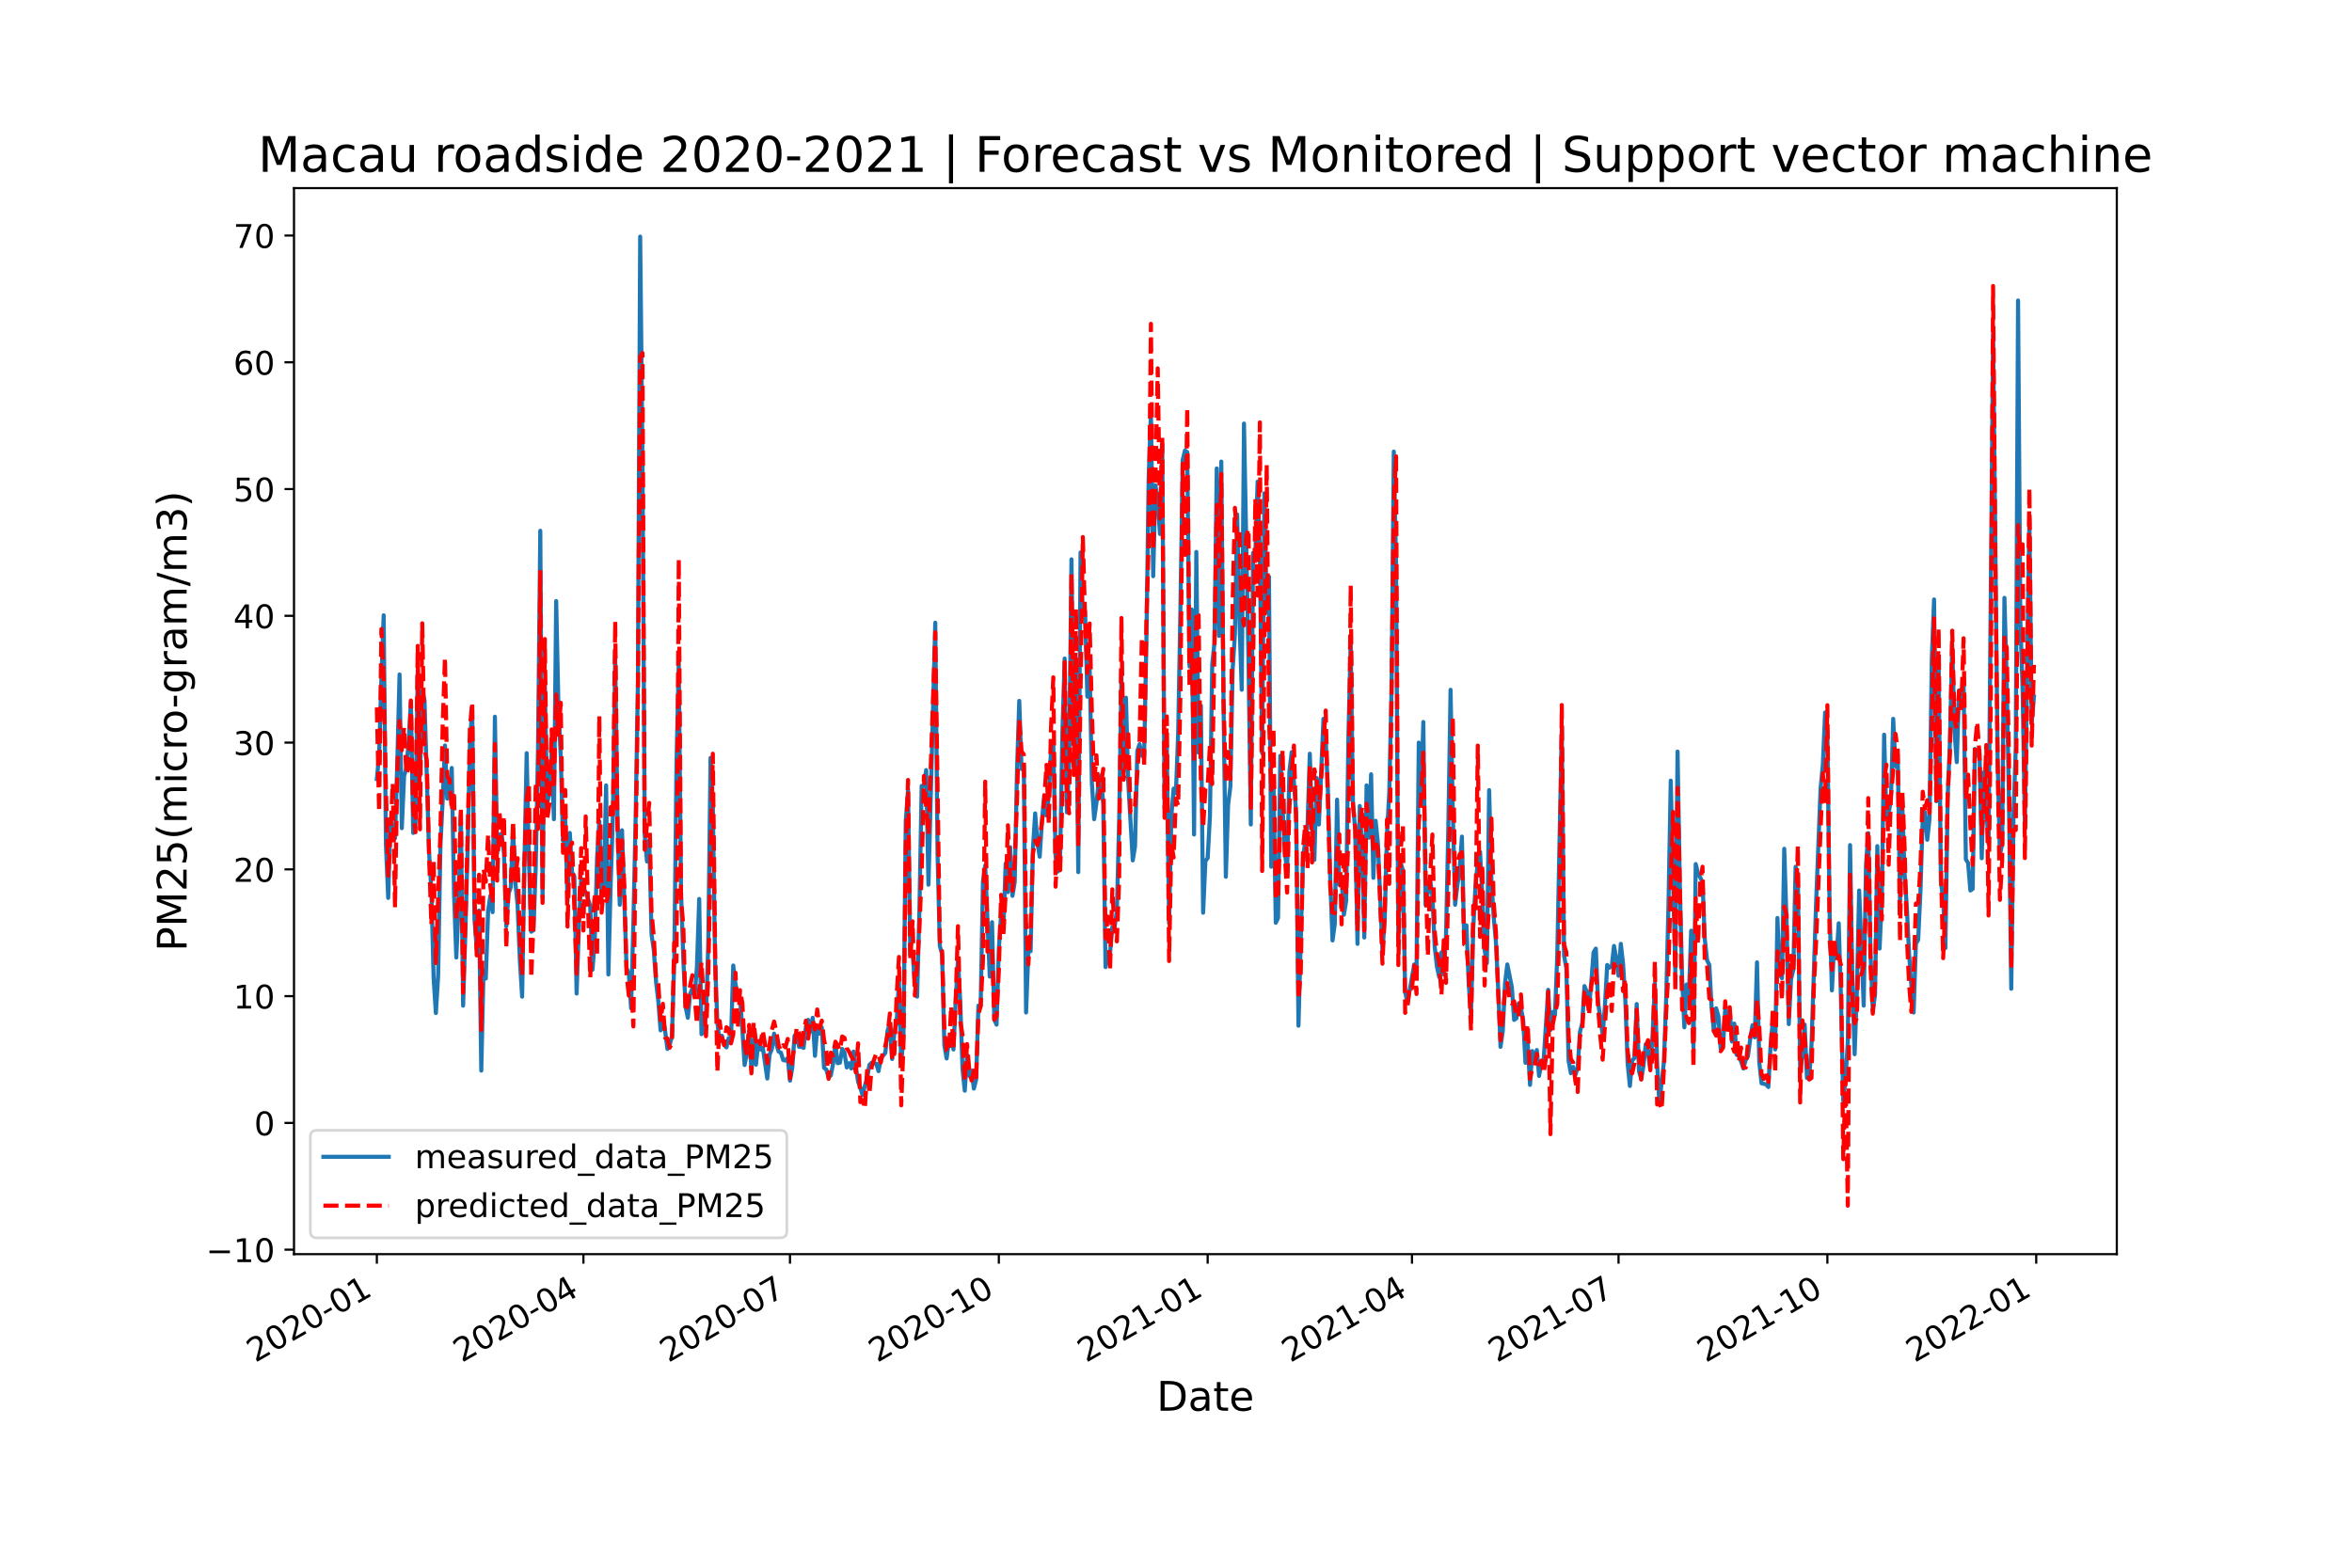 <?xml version="1.0" encoding="utf-8" standalone="no"?>
<!DOCTYPE svg PUBLIC "-//W3C//DTD SVG 1.1//EN"
  "http://www.w3.org/Graphics/SVG/1.1/DTD/svg11.dtd">
<!-- Created with matplotlib (https://matplotlib.org/) -->
<svg height="576pt" version="1.1" viewBox="0 0 864 576" width="864pt" xmlns="http://www.w3.org/2000/svg" xmlns:xlink="http://www.w3.org/1999/xlink">
 <defs>
  <style type="text/css">*{stroke-linecap:butt;stroke-linejoin:round;}</style>
 </defs>
 <g id="figure_1">
  <g id="patch_1">
   <path d="M 0 576 
L 864 576 
L 864 0 
L 0 0 
z
" style="fill:#ffffff;"/>
  </g>
  <g id="axes_1">
   <g id="patch_2">
    <path d="M 108 460.8 
L 777.6 460.8 
L 777.6 69.12 
L 108 69.12 
z
" style="fill:#ffffff;"/>
   </g>
   <g id="matplotlib.axis_1">
    <g id="xtick_1">
     <g id="line2d_1">
      <defs>
       <path d="M 0 0 
L 0 3.5 
" id="mbfead07adb" style="stroke:#000000;stroke-width:0.8;"/>
      </defs>
      <g>
       <use style="stroke:#000000;stroke-width:0.8;" x="138.436" xlink:href="#mbfead07adb" y="460.8"/>
      </g>
     </g>
     <g id="text_1">
      <!-- 2020-01 -->
      <g transform="translate(93.767 500.766)rotate(-30)scale(0.12 -0.12)">
       <defs>
        <path d="M 19.188 8.297 
L 53.609 8.297 
L 53.609 0 
L 7.328 0 
L 7.328 8.297 
Q 12.938 14.109 22.625 23.891 
Q 32.328 33.688 34.812 36.531 
Q 39.547 41.844 41.422 45.531 
Q 43.312 49.219 43.312 52.781 
Q 43.312 58.594 39.234 62.25 
Q 35.156 65.922 28.609 65.922 
Q 23.969 65.922 18.812 64.312 
Q 13.672 62.703 7.812 59.422 
L 7.812 69.391 
Q 13.766 71.781 18.938 73 
Q 24.125 74.219 28.422 74.219 
Q 39.75 74.219 46.484 68.547 
Q 53.219 62.891 53.219 53.422 
Q 53.219 48.922 51.531 44.891 
Q 49.859 40.875 45.406 35.406 
Q 44.188 33.984 37.641 27.219 
Q 31.109 20.453 19.188 8.297 
z
" id="DejaVuSans-50"/>
        <path d="M 31.781 66.406 
Q 24.172 66.406 20.328 58.906 
Q 16.5 51.422 16.5 36.375 
Q 16.5 21.391 20.328 13.891 
Q 24.172 6.391 31.781 6.391 
Q 39.453 6.391 43.281 13.891 
Q 47.125 21.391 47.125 36.375 
Q 47.125 51.422 43.281 58.906 
Q 39.453 66.406 31.781 66.406 
z
M 31.781 74.219 
Q 44.047 74.219 50.516 64.516 
Q 56.984 54.828 56.984 36.375 
Q 56.984 17.969 50.516 8.266 
Q 44.047 -1.422 31.781 -1.422 
Q 19.531 -1.422 13.062 8.266 
Q 6.594 17.969 6.594 36.375 
Q 6.594 54.828 13.062 64.516 
Q 19.531 74.219 31.781 74.219 
z
" id="DejaVuSans-48"/>
        <path d="M 4.891 31.391 
L 31.203 31.391 
L 31.203 23.391 
L 4.891 23.391 
z
" id="DejaVuSans-45"/>
        <path d="M 12.406 8.297 
L 28.516 8.297 
L 28.516 63.922 
L 10.984 60.406 
L 10.984 69.391 
L 28.422 72.906 
L 38.281 72.906 
L 38.281 8.297 
L 54.391 8.297 
L 54.391 0 
L 12.406 0 
z
" id="DejaVuSans-49"/>
       </defs>
       <use xlink:href="#DejaVuSans-50"/>
       <use x="63.623" xlink:href="#DejaVuSans-48"/>
       <use x="127.246" xlink:href="#DejaVuSans-50"/>
       <use x="190.869" xlink:href="#DejaVuSans-48"/>
       <use x="254.492" xlink:href="#DejaVuSans-45"/>
       <use x="290.576" xlink:href="#DejaVuSans-48"/>
       <use x="354.199" xlink:href="#DejaVuSans-49"/>
      </g>
     </g>
    </g>
    <g id="xtick_2">
     <g id="line2d_2">
      <g>
       <use style="stroke:#000000;stroke-width:0.8;" x="214.319" xlink:href="#mbfead07adb" y="460.8"/>
      </g>
     </g>
     <g id="text_2">
      <!-- 2020-04 -->
      <g transform="translate(169.649 500.766)rotate(-30)scale(0.12 -0.12)">
       <defs>
        <path d="M 37.797 64.312 
L 12.891 25.391 
L 37.797 25.391 
z
M 35.203 72.906 
L 47.609 72.906 
L 47.609 25.391 
L 58.016 25.391 
L 58.016 17.188 
L 47.609 17.188 
L 47.609 0 
L 37.797 0 
L 37.797 17.188 
L 4.891 17.188 
L 4.891 26.703 
z
" id="DejaVuSans-52"/>
       </defs>
       <use xlink:href="#DejaVuSans-50"/>
       <use x="63.623" xlink:href="#DejaVuSans-48"/>
       <use x="127.246" xlink:href="#DejaVuSans-50"/>
       <use x="190.869" xlink:href="#DejaVuSans-48"/>
       <use x="254.492" xlink:href="#DejaVuSans-45"/>
       <use x="290.576" xlink:href="#DejaVuSans-48"/>
       <use x="354.199" xlink:href="#DejaVuSans-52"/>
      </g>
     </g>
    </g>
    <g id="xtick_3">
     <g id="line2d_3">
      <g>
       <use style="stroke:#000000;stroke-width:0.8;" x="290.201" xlink:href="#mbfead07adb" y="460.8"/>
      </g>
     </g>
     <g id="text_3">
      <!-- 2020-07 -->
      <g transform="translate(245.531 500.766)rotate(-30)scale(0.12 -0.12)">
       <defs>
        <path d="M 8.203 72.906 
L 55.078 72.906 
L 55.078 68.703 
L 28.609 0 
L 18.312 0 
L 43.219 64.594 
L 8.203 64.594 
z
" id="DejaVuSans-55"/>
       </defs>
       <use xlink:href="#DejaVuSans-50"/>
       <use x="63.623" xlink:href="#DejaVuSans-48"/>
       <use x="127.246" xlink:href="#DejaVuSans-50"/>
       <use x="190.869" xlink:href="#DejaVuSans-48"/>
       <use x="254.492" xlink:href="#DejaVuSans-45"/>
       <use x="290.576" xlink:href="#DejaVuSans-48"/>
       <use x="354.199" xlink:href="#DejaVuSans-55"/>
      </g>
     </g>
    </g>
    <g id="xtick_4">
     <g id="line2d_4">
      <g>
       <use style="stroke:#000000;stroke-width:0.8;" x="366.918" xlink:href="#mbfead07adb" y="460.8"/>
      </g>
     </g>
     <g id="text_4">
      <!-- 2020-10 -->
      <g transform="translate(322.248 500.766)rotate(-30)scale(0.12 -0.12)">
       <use xlink:href="#DejaVuSans-50"/>
       <use x="63.623" xlink:href="#DejaVuSans-48"/>
       <use x="127.246" xlink:href="#DejaVuSans-50"/>
       <use x="190.869" xlink:href="#DejaVuSans-48"/>
       <use x="254.492" xlink:href="#DejaVuSans-45"/>
       <use x="290.576" xlink:href="#DejaVuSans-49"/>
       <use x="354.199" xlink:href="#DejaVuSans-48"/>
      </g>
     </g>
    </g>
    <g id="xtick_5">
     <g id="line2d_5">
      <g>
       <use style="stroke:#000000;stroke-width:0.8;" x="443.634" xlink:href="#mbfead07adb" y="460.8"/>
      </g>
     </g>
     <g id="text_5">
      <!-- 2021-01 -->
      <g transform="translate(398.964 500.766)rotate(-30)scale(0.12 -0.12)">
       <use xlink:href="#DejaVuSans-50"/>
       <use x="63.623" xlink:href="#DejaVuSans-48"/>
       <use x="127.246" xlink:href="#DejaVuSans-50"/>
       <use x="190.869" xlink:href="#DejaVuSans-49"/>
       <use x="254.492" xlink:href="#DejaVuSans-45"/>
       <use x="290.576" xlink:href="#DejaVuSans-48"/>
       <use x="354.199" xlink:href="#DejaVuSans-49"/>
      </g>
     </g>
    </g>
    <g id="xtick_6">
     <g id="line2d_6">
      <g>
       <use style="stroke:#000000;stroke-width:0.8;" x="518.682" xlink:href="#mbfead07adb" y="460.8"/>
      </g>
     </g>
     <g id="text_6">
      <!-- 2021-04 -->
      <g transform="translate(474.013 500.766)rotate(-30)scale(0.12 -0.12)">
       <use xlink:href="#DejaVuSans-50"/>
       <use x="63.623" xlink:href="#DejaVuSans-48"/>
       <use x="127.246" xlink:href="#DejaVuSans-50"/>
       <use x="190.869" xlink:href="#DejaVuSans-49"/>
       <use x="254.492" xlink:href="#DejaVuSans-45"/>
       <use x="290.576" xlink:href="#DejaVuSans-48"/>
       <use x="354.199" xlink:href="#DejaVuSans-52"/>
      </g>
     </g>
    </g>
    <g id="xtick_7">
     <g id="line2d_7">
      <g>
       <use style="stroke:#000000;stroke-width:0.8;" x="594.565" xlink:href="#mbfead07adb" y="460.8"/>
      </g>
     </g>
     <g id="text_7">
      <!-- 2021-07 -->
      <g transform="translate(549.895 500.766)rotate(-30)scale(0.12 -0.12)">
       <use xlink:href="#DejaVuSans-50"/>
       <use x="63.623" xlink:href="#DejaVuSans-48"/>
       <use x="127.246" xlink:href="#DejaVuSans-50"/>
       <use x="190.869" xlink:href="#DejaVuSans-49"/>
       <use x="254.492" xlink:href="#DejaVuSans-45"/>
       <use x="290.576" xlink:href="#DejaVuSans-48"/>
       <use x="354.199" xlink:href="#DejaVuSans-55"/>
      </g>
     </g>
    </g>
    <g id="xtick_8">
     <g id="line2d_8">
      <g>
       <use style="stroke:#000000;stroke-width:0.8;" x="671.281" xlink:href="#mbfead07adb" y="460.8"/>
      </g>
     </g>
     <g id="text_8">
      <!-- 2021-10 -->
      <g transform="translate(626.611 500.766)rotate(-30)scale(0.12 -0.12)">
       <use xlink:href="#DejaVuSans-50"/>
       <use x="63.623" xlink:href="#DejaVuSans-48"/>
       <use x="127.246" xlink:href="#DejaVuSans-50"/>
       <use x="190.869" xlink:href="#DejaVuSans-49"/>
       <use x="254.492" xlink:href="#DejaVuSans-45"/>
       <use x="290.576" xlink:href="#DejaVuSans-49"/>
       <use x="354.199" xlink:href="#DejaVuSans-48"/>
      </g>
     </g>
    </g>
    <g id="xtick_9">
     <g id="line2d_9">
      <g>
       <use style="stroke:#000000;stroke-width:0.8;" x="747.998" xlink:href="#mbfead07adb" y="460.8"/>
      </g>
     </g>
     <g id="text_9">
      <!-- 2022-01 -->
      <g transform="translate(703.328 500.766)rotate(-30)scale(0.12 -0.12)">
       <use xlink:href="#DejaVuSans-50"/>
       <use x="63.623" xlink:href="#DejaVuSans-48"/>
       <use x="127.246" xlink:href="#DejaVuSans-50"/>
       <use x="190.869" xlink:href="#DejaVuSans-50"/>
       <use x="254.492" xlink:href="#DejaVuSans-45"/>
       <use x="290.576" xlink:href="#DejaVuSans-48"/>
       <use x="354.199" xlink:href="#DejaVuSans-49"/>
      </g>
     </g>
    </g>
    <g id="text_10">
     <!-- Date -->
     <g transform="translate(424.874 518.325)scale(0.15 -0.15)">
      <defs>
       <path d="M 19.672 64.797 
L 19.672 8.109 
L 31.594 8.109 
Q 46.688 8.109 53.688 14.938 
Q 60.688 21.781 60.688 36.531 
Q 60.688 51.172 53.688 57.984 
Q 46.688 64.797 31.594 64.797 
z
M 9.812 72.906 
L 30.078 72.906 
Q 51.266 72.906 61.172 64.094 
Q 71.094 55.281 71.094 36.531 
Q 71.094 17.672 61.125 8.828 
Q 51.172 0 30.078 0 
L 9.812 0 
z
" id="DejaVuSans-68"/>
       <path d="M 34.281 27.484 
Q 23.391 27.484 19.188 25 
Q 14.984 22.516 14.984 16.5 
Q 14.984 11.719 18.141 8.906 
Q 21.297 6.109 26.703 6.109 
Q 34.188 6.109 38.703 11.406 
Q 43.219 16.703 43.219 25.484 
L 43.219 27.484 
z
M 52.203 31.203 
L 52.203 0 
L 43.219 0 
L 43.219 8.297 
Q 40.141 3.328 35.547 0.953 
Q 30.953 -1.422 24.312 -1.422 
Q 15.922 -1.422 10.953 3.297 
Q 6 8.016 6 15.922 
Q 6 25.141 12.172 29.828 
Q 18.359 34.516 30.609 34.516 
L 43.219 34.516 
L 43.219 35.406 
Q 43.219 41.609 39.141 45 
Q 35.062 48.391 27.688 48.391 
Q 23 48.391 18.547 47.266 
Q 14.109 46.141 10.016 43.891 
L 10.016 52.203 
Q 14.938 54.109 19.578 55.047 
Q 24.219 56 28.609 56 
Q 40.484 56 46.344 49.844 
Q 52.203 43.703 52.203 31.203 
z
" id="DejaVuSans-97"/>
       <path d="M 18.312 70.219 
L 18.312 54.688 
L 36.812 54.688 
L 36.812 47.703 
L 18.312 47.703 
L 18.312 18.016 
Q 18.312 11.328 20.141 9.422 
Q 21.969 7.516 27.594 7.516 
L 36.812 7.516 
L 36.812 0 
L 27.594 0 
Q 17.188 0 13.234 3.875 
Q 9.281 7.766 9.281 18.016 
L 9.281 47.703 
L 2.688 47.703 
L 2.688 54.688 
L 9.281 54.688 
L 9.281 70.219 
z
" id="DejaVuSans-116"/>
       <path d="M 56.203 29.594 
L 56.203 25.203 
L 14.891 25.203 
Q 15.484 15.922 20.484 11.062 
Q 25.484 6.203 34.422 6.203 
Q 39.594 6.203 44.453 7.469 
Q 49.312 8.734 54.109 11.281 
L 54.109 2.781 
Q 49.266 0.734 44.188 -0.344 
Q 39.109 -1.422 33.891 -1.422 
Q 20.797 -1.422 13.156 6.188 
Q 5.516 13.812 5.516 26.812 
Q 5.516 40.234 12.766 48.109 
Q 20.016 56 32.328 56 
Q 43.359 56 49.781 48.891 
Q 56.203 41.797 56.203 29.594 
z
M 47.219 32.234 
Q 47.125 39.594 43.094 43.984 
Q 39.062 48.391 32.422 48.391 
Q 24.906 48.391 20.391 44.141 
Q 15.875 39.891 15.188 32.172 
z
" id="DejaVuSans-101"/>
      </defs>
      <use xlink:href="#DejaVuSans-68"/>
      <use x="77.002" xlink:href="#DejaVuSans-97"/>
      <use x="138.281" xlink:href="#DejaVuSans-116"/>
      <use x="177.49" xlink:href="#DejaVuSans-101"/>
     </g>
    </g>
   </g>
   <g id="matplotlib.axis_2">
    <g id="ytick_1">
     <g id="line2d_10">
      <defs>
       <path d="M 0 0 
L -3.5 0 
" id="m678dbaf723" style="stroke:#000000;stroke-width:0.8;"/>
      </defs>
      <g>
       <use style="stroke:#000000;stroke-width:0.8;" x="108" xlink:href="#m678dbaf723" y="459.158"/>
      </g>
     </g>
     <g id="text_11">
      <!-- −10 -->
      <g transform="translate(75.674 463.718)scale(0.12 -0.12)">
       <defs>
        <path d="M 10.594 35.5 
L 73.188 35.5 
L 73.188 27.203 
L 10.594 27.203 
z
" id="DejaVuSans-8722"/>
       </defs>
       <use xlink:href="#DejaVuSans-8722"/>
       <use x="83.789" xlink:href="#DejaVuSans-49"/>
       <use x="147.412" xlink:href="#DejaVuSans-48"/>
      </g>
     </g>
    </g>
    <g id="ytick_2">
     <g id="line2d_11">
      <g>
       <use style="stroke:#000000;stroke-width:0.8;" x="108" xlink:href="#m678dbaf723" y="412.581"/>
      </g>
     </g>
     <g id="text_12">
      <!-- 0 -->
      <g transform="translate(93.365 417.14)scale(0.12 -0.12)">
       <use xlink:href="#DejaVuSans-48"/>
      </g>
     </g>
    </g>
    <g id="ytick_3">
     <g id="line2d_12">
      <g>
       <use style="stroke:#000000;stroke-width:0.8;" x="108" xlink:href="#m678dbaf723" y="366.003"/>
      </g>
     </g>
     <g id="text_13">
      <!-- 10 -->
      <g transform="translate(85.73 370.562)scale(0.12 -0.12)">
       <use xlink:href="#DejaVuSans-49"/>
       <use x="63.623" xlink:href="#DejaVuSans-48"/>
      </g>
     </g>
    </g>
    <g id="ytick_4">
     <g id="line2d_13">
      <g>
       <use style="stroke:#000000;stroke-width:0.8;" x="108" xlink:href="#m678dbaf723" y="319.425"/>
      </g>
     </g>
     <g id="text_14">
      <!-- 20 -->
      <g transform="translate(85.73 323.984)scale(0.12 -0.12)">
       <use xlink:href="#DejaVuSans-50"/>
       <use x="63.623" xlink:href="#DejaVuSans-48"/>
      </g>
     </g>
    </g>
    <g id="ytick_5">
     <g id="line2d_14">
      <g>
       <use style="stroke:#000000;stroke-width:0.8;" x="108" xlink:href="#m678dbaf723" y="272.847"/>
      </g>
     </g>
     <g id="text_15">
      <!-- 30 -->
      <g transform="translate(85.73 277.406)scale(0.12 -0.12)">
       <defs>
        <path d="M 40.578 39.312 
Q 47.656 37.797 51.625 33 
Q 55.609 28.219 55.609 21.188 
Q 55.609 10.406 48.188 4.484 
Q 40.766 -1.422 27.094 -1.422 
Q 22.516 -1.422 17.656 -0.516 
Q 12.797 0.391 7.625 2.203 
L 7.625 11.719 
Q 11.719 9.328 16.594 8.109 
Q 21.484 6.891 26.812 6.891 
Q 36.078 6.891 40.938 10.547 
Q 45.797 14.203 45.797 21.188 
Q 45.797 27.641 41.281 31.266 
Q 36.766 34.906 28.719 34.906 
L 20.219 34.906 
L 20.219 43.016 
L 29.109 43.016 
Q 36.375 43.016 40.234 45.922 
Q 44.094 48.828 44.094 54.297 
Q 44.094 59.906 40.109 62.906 
Q 36.141 65.922 28.719 65.922 
Q 24.656 65.922 20.016 65.031 
Q 15.375 64.156 9.812 62.312 
L 9.812 71.094 
Q 15.438 72.656 20.344 73.438 
Q 25.25 74.219 29.594 74.219 
Q 40.828 74.219 47.359 69.109 
Q 53.906 64.016 53.906 55.328 
Q 53.906 49.266 50.438 45.094 
Q 46.969 40.922 40.578 39.312 
z
" id="DejaVuSans-51"/>
       </defs>
       <use xlink:href="#DejaVuSans-51"/>
       <use x="63.623" xlink:href="#DejaVuSans-48"/>
      </g>
     </g>
    </g>
    <g id="ytick_6">
     <g id="line2d_15">
      <g>
       <use style="stroke:#000000;stroke-width:0.8;" x="108" xlink:href="#m678dbaf723" y="226.269"/>
      </g>
     </g>
     <g id="text_16">
      <!-- 40 -->
      <g transform="translate(85.73 230.828)scale(0.12 -0.12)">
       <use xlink:href="#DejaVuSans-52"/>
       <use x="63.623" xlink:href="#DejaVuSans-48"/>
      </g>
     </g>
    </g>
    <g id="ytick_7">
     <g id="line2d_16">
      <g>
       <use style="stroke:#000000;stroke-width:0.8;" x="108" xlink:href="#m678dbaf723" y="179.691"/>
      </g>
     </g>
     <g id="text_17">
      <!-- 50 -->
      <g transform="translate(85.73 184.25)scale(0.12 -0.12)">
       <defs>
        <path d="M 10.797 72.906 
L 49.516 72.906 
L 49.516 64.594 
L 19.828 64.594 
L 19.828 46.734 
Q 21.969 47.469 24.109 47.828 
Q 26.266 48.188 28.422 48.188 
Q 40.625 48.188 47.75 41.5 
Q 54.891 34.812 54.891 23.391 
Q 54.891 11.625 47.562 5.094 
Q 40.234 -1.422 26.906 -1.422 
Q 22.312 -1.422 17.547 -0.641 
Q 12.797 0.141 7.719 1.703 
L 7.719 11.625 
Q 12.109 9.234 16.797 8.062 
Q 21.484 6.891 26.703 6.891 
Q 35.156 6.891 40.078 11.328 
Q 45.016 15.766 45.016 23.391 
Q 45.016 31 40.078 35.438 
Q 35.156 39.891 26.703 39.891 
Q 22.75 39.891 18.812 39.016 
Q 14.891 38.141 10.797 36.281 
z
" id="DejaVuSans-53"/>
       </defs>
       <use xlink:href="#DejaVuSans-53"/>
       <use x="63.623" xlink:href="#DejaVuSans-48"/>
      </g>
     </g>
    </g>
    <g id="ytick_8">
     <g id="line2d_17">
      <g>
       <use style="stroke:#000000;stroke-width:0.8;" x="108" xlink:href="#m678dbaf723" y="133.113"/>
      </g>
     </g>
     <g id="text_18">
      <!-- 60 -->
      <g transform="translate(85.73 137.672)scale(0.12 -0.12)">
       <defs>
        <path d="M 33.016 40.375 
Q 26.375 40.375 22.484 35.828 
Q 18.609 31.297 18.609 23.391 
Q 18.609 15.531 22.484 10.953 
Q 26.375 6.391 33.016 6.391 
Q 39.656 6.391 43.531 10.953 
Q 47.406 15.531 47.406 23.391 
Q 47.406 31.297 43.531 35.828 
Q 39.656 40.375 33.016 40.375 
z
M 52.594 71.297 
L 52.594 62.312 
Q 48.875 64.062 45.094 64.984 
Q 41.312 65.922 37.594 65.922 
Q 27.828 65.922 22.672 59.328 
Q 17.531 52.734 16.797 39.406 
Q 19.672 43.656 24.016 45.922 
Q 28.375 48.188 33.594 48.188 
Q 44.578 48.188 50.953 41.516 
Q 57.328 34.859 57.328 23.391 
Q 57.328 12.156 50.688 5.359 
Q 44.047 -1.422 33.016 -1.422 
Q 20.359 -1.422 13.672 8.266 
Q 6.984 17.969 6.984 36.375 
Q 6.984 53.656 15.188 63.938 
Q 23.391 74.219 37.203 74.219 
Q 40.922 74.219 44.703 73.484 
Q 48.484 72.75 52.594 71.297 
z
" id="DejaVuSans-54"/>
       </defs>
       <use xlink:href="#DejaVuSans-54"/>
       <use x="63.623" xlink:href="#DejaVuSans-48"/>
      </g>
     </g>
    </g>
    <g id="ytick_9">
     <g id="line2d_18">
      <g>
       <use style="stroke:#000000;stroke-width:0.8;" x="108" xlink:href="#m678dbaf723" y="86.535"/>
      </g>
     </g>
     <g id="text_19">
      <!-- 70 -->
      <g transform="translate(85.73 91.095)scale(0.12 -0.12)">
       <use xlink:href="#DejaVuSans-55"/>
       <use x="63.623" xlink:href="#DejaVuSans-48"/>
      </g>
     </g>
    </g>
    <g id="text_20">
     <!-- PM25(micro-gram/m3) -->
     <g transform="translate(68.555 349.562)rotate(-90)scale(0.15 -0.15)">
      <defs>
       <path d="M 19.672 64.797 
L 19.672 37.406 
L 32.078 37.406 
Q 38.969 37.406 42.719 40.969 
Q 46.484 44.531 46.484 51.125 
Q 46.484 57.672 42.719 61.234 
Q 38.969 64.797 32.078 64.797 
z
M 9.812 72.906 
L 32.078 72.906 
Q 44.344 72.906 50.609 67.359 
Q 56.891 61.812 56.891 51.125 
Q 56.891 40.328 50.609 34.812 
Q 44.344 29.297 32.078 29.297 
L 19.672 29.297 
L 19.672 0 
L 9.812 0 
z
" id="DejaVuSans-80"/>
       <path d="M 9.812 72.906 
L 24.516 72.906 
L 43.109 23.297 
L 61.812 72.906 
L 76.516 72.906 
L 76.516 0 
L 66.891 0 
L 66.891 64.016 
L 48.094 14.016 
L 38.188 14.016 
L 19.391 64.016 
L 19.391 0 
L 9.812 0 
z
" id="DejaVuSans-77"/>
       <path d="M 31 75.875 
Q 24.469 64.656 21.281 53.656 
Q 18.109 42.672 18.109 31.391 
Q 18.109 20.125 21.312 9.062 
Q 24.516 -2 31 -13.188 
L 23.188 -13.188 
Q 15.875 -1.703 12.234 9.375 
Q 8.594 20.453 8.594 31.391 
Q 8.594 42.281 12.203 53.312 
Q 15.828 64.359 23.188 75.875 
z
" id="DejaVuSans-40"/>
       <path d="M 52 44.188 
Q 55.375 50.25 60.062 53.125 
Q 64.75 56 71.094 56 
Q 79.641 56 84.281 50.016 
Q 88.922 44.047 88.922 33.016 
L 88.922 0 
L 79.891 0 
L 79.891 32.719 
Q 79.891 40.578 77.094 44.375 
Q 74.312 48.188 68.609 48.188 
Q 61.625 48.188 57.562 43.547 
Q 53.516 38.922 53.516 30.906 
L 53.516 0 
L 44.484 0 
L 44.484 32.719 
Q 44.484 40.625 41.703 44.406 
Q 38.922 48.188 33.109 48.188 
Q 26.219 48.188 22.156 43.531 
Q 18.109 38.875 18.109 30.906 
L 18.109 0 
L 9.078 0 
L 9.078 54.688 
L 18.109 54.688 
L 18.109 46.188 
Q 21.188 51.219 25.484 53.609 
Q 29.781 56 35.688 56 
Q 41.656 56 45.828 52.969 
Q 50 49.953 52 44.188 
z
" id="DejaVuSans-109"/>
       <path d="M 9.422 54.688 
L 18.406 54.688 
L 18.406 0 
L 9.422 0 
z
M 9.422 75.984 
L 18.406 75.984 
L 18.406 64.594 
L 9.422 64.594 
z
" id="DejaVuSans-105"/>
       <path d="M 48.781 52.594 
L 48.781 44.188 
Q 44.969 46.297 41.141 47.344 
Q 37.312 48.391 33.406 48.391 
Q 24.656 48.391 19.812 42.844 
Q 14.984 37.312 14.984 27.297 
Q 14.984 17.281 19.812 11.734 
Q 24.656 6.203 33.406 6.203 
Q 37.312 6.203 41.141 7.25 
Q 44.969 8.297 48.781 10.406 
L 48.781 2.094 
Q 45.016 0.344 40.984 -0.531 
Q 36.969 -1.422 32.422 -1.422 
Q 20.062 -1.422 12.781 6.344 
Q 5.516 14.109 5.516 27.297 
Q 5.516 40.672 12.859 48.328 
Q 20.219 56 33.016 56 
Q 37.156 56 41.109 55.141 
Q 45.062 54.297 48.781 52.594 
z
" id="DejaVuSans-99"/>
       <path d="M 41.109 46.297 
Q 39.594 47.172 37.812 47.578 
Q 36.031 48 33.891 48 
Q 26.266 48 22.188 43.047 
Q 18.109 38.094 18.109 28.812 
L 18.109 0 
L 9.078 0 
L 9.078 54.688 
L 18.109 54.688 
L 18.109 46.188 
Q 20.953 51.172 25.484 53.578 
Q 30.031 56 36.531 56 
Q 37.453 56 38.578 55.875 
Q 39.703 55.766 41.062 55.516 
z
" id="DejaVuSans-114"/>
       <path d="M 30.609 48.391 
Q 23.391 48.391 19.188 42.75 
Q 14.984 37.109 14.984 27.297 
Q 14.984 17.484 19.156 11.844 
Q 23.344 6.203 30.609 6.203 
Q 37.797 6.203 41.984 11.859 
Q 46.188 17.531 46.188 27.297 
Q 46.188 37.016 41.984 42.703 
Q 37.797 48.391 30.609 48.391 
z
M 30.609 56 
Q 42.328 56 49.016 48.375 
Q 55.719 40.766 55.719 27.297 
Q 55.719 13.875 49.016 6.219 
Q 42.328 -1.422 30.609 -1.422 
Q 18.844 -1.422 12.172 6.219 
Q 5.516 13.875 5.516 27.297 
Q 5.516 40.766 12.172 48.375 
Q 18.844 56 30.609 56 
z
" id="DejaVuSans-111"/>
       <path d="M 45.406 27.984 
Q 45.406 37.75 41.375 43.109 
Q 37.359 48.484 30.078 48.484 
Q 22.859 48.484 18.828 43.109 
Q 14.797 37.75 14.797 27.984 
Q 14.797 18.266 18.828 12.891 
Q 22.859 7.516 30.078 7.516 
Q 37.359 7.516 41.375 12.891 
Q 45.406 18.266 45.406 27.984 
z
M 54.391 6.781 
Q 54.391 -7.172 48.188 -13.984 
Q 42 -20.797 29.203 -20.797 
Q 24.469 -20.797 20.266 -20.094 
Q 16.062 -19.391 12.109 -17.922 
L 12.109 -9.188 
Q 16.062 -11.328 19.922 -12.344 
Q 23.781 -13.375 27.781 -13.375 
Q 36.625 -13.375 41.016 -8.766 
Q 45.406 -4.156 45.406 5.172 
L 45.406 9.625 
Q 42.625 4.781 38.281 2.391 
Q 33.938 0 27.875 0 
Q 17.828 0 11.672 7.656 
Q 5.516 15.328 5.516 27.984 
Q 5.516 40.672 11.672 48.328 
Q 17.828 56 27.875 56 
Q 33.938 56 38.281 53.609 
Q 42.625 51.219 45.406 46.391 
L 45.406 54.688 
L 54.391 54.688 
z
" id="DejaVuSans-103"/>
       <path d="M 25.391 72.906 
L 33.688 72.906 
L 8.297 -9.281 
L 0 -9.281 
z
" id="DejaVuSans-47"/>
       <path d="M 8.016 75.875 
L 15.828 75.875 
Q 23.141 64.359 26.781 53.312 
Q 30.422 42.281 30.422 31.391 
Q 30.422 20.453 26.781 9.375 
Q 23.141 -1.703 15.828 -13.188 
L 8.016 -13.188 
Q 14.5 -2 17.703 9.062 
Q 20.906 20.125 20.906 31.391 
Q 20.906 42.672 17.703 53.656 
Q 14.5 64.656 8.016 75.875 
z
" id="DejaVuSans-41"/>
      </defs>
      <use xlink:href="#DejaVuSans-80"/>
      <use x="60.303" xlink:href="#DejaVuSans-77"/>
      <use x="146.582" xlink:href="#DejaVuSans-50"/>
      <use x="210.205" xlink:href="#DejaVuSans-53"/>
      <use x="273.828" xlink:href="#DejaVuSans-40"/>
      <use x="312.842" xlink:href="#DejaVuSans-109"/>
      <use x="410.254" xlink:href="#DejaVuSans-105"/>
      <use x="438.037" xlink:href="#DejaVuSans-99"/>
      <use x="493.018" xlink:href="#DejaVuSans-114"/>
      <use x="531.881" xlink:href="#DejaVuSans-111"/>
      <use x="594.938" xlink:href="#DejaVuSans-45"/>
      <use x="631.021" xlink:href="#DejaVuSans-103"/>
      <use x="694.498" xlink:href="#DejaVuSans-114"/>
      <use x="735.611" xlink:href="#DejaVuSans-97"/>
      <use x="796.891" xlink:href="#DejaVuSans-109"/>
      <use x="894.303" xlink:href="#DejaVuSans-47"/>
      <use x="927.994" xlink:href="#DejaVuSans-109"/>
      <use x="1025.406" xlink:href="#DejaVuSans-51"/>
      <use x="1089.029" xlink:href="#DejaVuSans-41"/>
     </g>
    </g>
   </g>
   <g id="line2d_19">
    <path clip-path="url(#p4cca4d2aa4)" d="M 138.436 286.238 
L 139.27 277.293 
L 140.104 249.17 
L 140.938 226.075 
L 141.772 310.497 
L 142.606 329.905 
L 143.44 300.794 
L 144.273 305.84 
L 145.107 307.974 
L 145.941 280.028 
L 146.775 247.811 
L 147.609 304.287 
L 148.443 285.074 
L 149.277 282.357 
L 150.111 272.424 
L 150.944 257.709 
L 151.778 306.034 
L 152.612 303.317 
L 153.446 246.259 
L 154.28 285.074 
L 155.114 253.634 
L 155.948 257.321 
L 157.615 313.214 
L 158.449 326.994 
L 159.283 359.21 
L 160.117 372.213 
L 160.951 358.434 
L 161.785 310.886 
L 162.619 294.001 
L 163.453 273.906 
L 164.286 293.419 
L 165.12 291.09 
L 165.954 282.163 
L 166.788 328.352 
L 167.622 351.818 
L 168.456 333.204 
L 169.29 299.241 
L 170.124 369.496 
L 170.957 342.326 
L 171.791 311.468 
L 172.625 273.623 
L 173.459 259.65 
L 174.293 337.668 
L 175.127 348.73 
L 175.961 334.563 
L 176.795 393.367 
L 177.628 356.493 
L 178.462 359.522 
L 179.296 334.757 
L 180.13 329.129 
L 180.964 335.145 
L 181.798 263.337 
L 182.632 313.409 
L 183.466 306.616 
L 184.299 306.616 
L 185.133 313.497 
L 185.967 340.385 
L 186.801 328.297 
L 187.635 326.023 
L 188.469 304.481 
L 189.303 324.083 
L 190.136 332.622 
L 190.97 352.839 
L 191.804 366.197 
L 192.638 317.29 
L 193.472 276.728 
L 194.306 316.126 
L 195.14 342.326 
L 195.974 341.743 
L 196.807 318.454 
L 197.641 274.982 
L 198.475 195.023 
L 199.309 329.711 
L 200.143 250.722 
L 200.977 295.166 
L 201.811 291.276 
L 202.645 276.146 
L 203.478 300.988 
L 204.312 220.835 
L 205.146 259.844 
L 205.98 277.699 
L 206.814 308.945 
L 207.648 301.199 
L 208.482 331.069 
L 209.316 306.034 
L 210.149 320.589 
L 210.983 321.948 
L 211.817 365.032 
L 212.651 340.579 
L 213.485 322.918 
L 214.319 326.412 
L 215.153 327.77 
L 216.82 332.816 
L 217.654 356.299 
L 218.488 345.431 
L 219.322 315.402 
L 220.156 301.764 
L 220.99 329.129 
L 221.824 323.5 
L 222.658 288.567 
L 223.491 358.046 
L 224.325 324.859 
L 225.159 299.435 
L 225.993 241.213 
L 226.827 300.406 
L 227.661 332.428 
L 228.495 305.063 
L 230.162 355.675 
L 230.996 357.658 
L 231.83 370.466 
L 232.664 339.22 
L 233.498 300.6 
L 234.332 250.917 
L 235.166 86.924 
L 236 167.659 
L 236.833 306.81 
L 237.667 316.514 
L 238.501 308.751 
L 239.335 343.296 
L 240.169 349.118 
L 241.003 360.763 
L 241.837 367.943 
L 242.67 378.559 
L 243.504 373.766 
L 244.338 378.812 
L 245.172 385.41 
L 246.006 383.858 
L 246.84 380.752 
L 247.674 353.776 
L 248.508 280.61 
L 249.341 243.154 
L 250.175 327.576 
L 251.009 352.418 
L 251.843 369.884 
L 252.677 373.96 
L 253.511 365.226 
L 254.345 363.092 
L 255.179 366.003 
L 256.012 355.329 
L 256.846 330.293 
L 257.68 379.976 
L 258.514 379.2 
L 259.348 372.601 
L 260.182 346.789 
L 261.016 278.475 
L 261.85 295.166 
L 262.683 353.582 
L 263.517 375.512 
L 264.351 382.811 
L 265.185 380.558 
L 266.019 383.824 
L 266.853 384.828 
L 267.687 381.394 
L 268.521 382.305 
L 269.354 354.746 
L 270.188 361.539 
L 271.022 365.809 
L 271.856 366.973 
L 272.69 378.035 
L 273.524 391.317 
L 274.358 386.963 
L 275.192 378.812 
L 276.025 392.979 
L 276.859 381.917 
L 277.693 391.197 
L 278.527 383.275 
L 279.361 385.604 
L 280.195 384.828 
L 281.863 396.278 
L 282.696 387.545 
L 283.53 385.444 
L 284.364 379.782 
L 285.198 383.664 
L 286.032 386.381 
L 286.866 386.769 
L 287.7 389.486 
L 288.533 389.68 
L 289.367 388.709 
L 290.201 397.055 
L 291.035 392.329 
L 291.869 380.558 
L 292.703 379.782 
L 293.537 384.634 
L 294.371 384.634 
L 295.204 385.022 
L 296.038 377.259 
L 296.872 374.736 
L 297.706 379.006 
L 298.54 373.96 
L 299.374 387.933 
L 300.208 377.841 
L 301.042 379.782 
L 301.875 377.453 
L 302.709 392.329 
L 303.543 392.979 
L 304.377 395.89 
L 305.211 395.114 
L 306.045 390.709 
L 306.879 383.858 
L 307.713 390.65 
L 308.546 390.456 
L 309.38 385.41 
L 310.214 386.769 
L 311.048 392.203 
L 311.882 390.65 
L 312.716 392.591 
L 313.55 386.381 
L 315.217 397.443 
L 316.051 399.716 
L 316.885 402.378 
L 317.719 398.801 
L 318.553 396.084 
L 319.387 391.232 
L 320.221 390.456 
L 321.888 390.844 
L 322.722 393.561 
L 323.556 388.904 
L 325.224 386.862 
L 326.058 378.618 
L 326.892 376.331 
L 327.726 389.098 
L 328.559 379.006 
L 329.393 375.512 
L 330.227 360.375 
L 331.061 390.844 
L 331.895 380.558 
L 332.729 301.764 
L 333.563 290.12 
L 334.397 350.671 
L 335.23 349.7 
L 336.064 361.539 
L 336.898 366.197 
L 337.732 335.018 
L 338.566 288.761 
L 339.4 288.761 
L 340.234 282.939 
L 341.067 325.053 
L 343.569 228.792 
L 344.403 313.603 
L 345.237 347.583 
L 346.071 350.477 
L 346.905 384.052 
L 347.738 388.904 
L 348.572 382.499 
L 349.406 379.782 
L 350.24 385.604 
L 351.074 367.555 
L 351.908 352.418 
L 352.742 368.138 
L 353.576 392.785 
L 354.409 400.742 
L 355.243 387.672 
L 356.077 395.308 
L 356.911 393.367 
L 357.745 399.966 
L 358.579 396.667 
L 359.413 369.496 
L 360.247 369.445 
L 361.08 323.889 
L 361.914 318.007 
L 363.582 358.822 
L 364.416 338.832 
L 365.25 374.542 
L 366.084 376.483 
L 366.918 348.73 
L 367.751 336.115 
L 368.585 341.743 
L 369.419 317.29 
L 370.253 327.77 
L 371.087 311.274 
L 371.921 329.145 
L 372.755 324.083 
L 373.589 283.133 
L 374.422 257.515 
L 375.256 282.551 
L 376.09 281.192 
L 376.924 372.019 
L 377.758 349.59 
L 378.592 349.506 
L 379.426 312.05 
L 380.26 298.853 
L 381.093 309.527 
L 381.927 314.767 
L 382.761 301.604 
L 383.595 292.254 
L 384.429 299.629 
L 385.263 292.643 
L 386.097 275.758 
L 386.931 273.429 
L 387.764 314.767 
L 388.598 320.201 
L 389.432 314.961 
L 390.266 269.16 
L 391.1 241.959 
L 391.934 298.465 
L 392.768 280.416 
L 393.601 205.503 
L 394.435 271.294 
L 395.269 246.259 
L 396.103 320.437 
L 396.937 202.98 
L 397.771 225.881 
L 398.605 224.522 
L 399.439 255.963 
L 400.272 244.9 
L 401.106 287.791 
L 401.94 300.988 
L 402.774 294.971 
L 403.608 287.403 
L 404.442 284.88 
L 405.276 295.748 
L 406.11 355.329 
L 406.943 352.232 
L 407.777 350.089 
L 408.611 340.579 
L 409.445 340.579 
L 410.279 334.563 
L 411.113 301.57 
L 411.947 248.588 
L 412.781 283.521 
L 413.614 256.351 
L 414.448 287.209 
L 416.116 316.126 
L 416.95 310.996 
L 417.784 275.952 
L 418.618 273.429 
L 419.452 277.707 
L 420.285 277.893 
L 421.119 236.167 
L 421.953 175.81 
L 422.787 151.745 
L 423.621 211.714 
L 424.455 178.333 
L 425.289 183.961 
L 426.123 196.188 
L 426.956 163.085 
L 427.79 296.871 
L 428.624 274.206 
L 429.458 339.22 
L 430.292 299.781 
L 431.126 289.731 
L 431.96 291.478 
L 432.794 269.548 
L 433.627 223.358 
L 434.461 169.017 
L 435.295 165.524 
L 436.129 166.106 
L 436.963 244.9 
L 437.797 223.94 
L 438.631 306.616 
L 439.465 202.786 
L 440.298 276.534 
L 441.132 259.279 
L 441.966 335.339 
L 442.8 316.32 
L 443.634 315.285 
L 444.468 299.823 
L 445.302 244.124 
L 446.135 236.167 
L 446.969 172.122 
L 447.803 233.644 
L 448.637 169.599 
L 449.471 259.456 
L 450.305 322.142 
L 451.139 295.748 
L 451.973 288.955 
L 452.806 246.065 
L 453.64 233.062 
L 454.474 189.007 
L 455.308 227.628 
L 456.142 253.44 
L 456.976 155.626 
L 458.644 243.207 
L 459.477 302.929 
L 460.311 203.174 
L 461.145 203.756 
L 461.979 176.939 
L 462.813 203.562 
L 463.647 276.728 
L 464.481 181.244 
L 465.315 224.911 
L 466.148 211.891 
L 466.982 318.454 
L 467.816 287.209 
L 468.65 339.026 
L 469.484 337.28 
L 470.318 277.699 
L 471.152 296.718 
L 471.986 312.826 
L 472.819 320.395 
L 473.653 283.521 
L 474.487 276.34 
L 476.155 298.769 
L 476.989 376.871 
L 478.657 315.155 
L 480.324 302.929 
L 481.158 276.923 
L 481.992 304.093 
L 482.826 315.932 
L 483.66 285.85 
L 484.494 302.929 
L 486.161 264.114 
L 486.995 271.488 
L 487.829 291.09 
L 488.663 323.112 
L 489.497 345.549 
L 490.331 339.415 
L 491.165 293.807 
L 491.999 325.053 
L 492.832 322.918 
L 493.666 336.115 
L 494.5 331.069 
L 495.334 270.712 
L 496.168 235.973 
L 497.002 294.777 
L 497.836 305.257 
L 498.669 346.789 
L 499.503 296.136 
L 500.337 311.662 
L 501.171 344.46 
L 502.005 288.567 
L 502.839 307.78 
L 503.673 284.491 
L 504.507 322.53 
L 505.34 301.57 
L 506.174 309.915 
L 507.842 349.506 
L 508.676 337.668 
L 509.51 306.228 
L 510.344 291.284 
L 511.178 253.051 
L 512.011 165.92 
L 512.845 207.25 
L 513.679 345.431 
L 514.513 316.902 
L 515.347 319.813 
L 516.181 364.45 
L 517.015 368.526 
L 519.516 354.358 
L 520.35 356.881 
L 521.184 272.847 
L 522.018 293.807 
L 522.852 265.278 
L 523.686 332.588 
L 525.353 323.306 
L 526.187 329.129 
L 527.021 347.76 
L 527.855 355.135 
L 528.689 359.016 
L 529.523 349.895 
L 530.357 358.046 
L 531.191 343.684 
L 532.024 304.481 
L 532.858 253.44 
L 533.692 298.364 
L 534.526 332.428 
L 535.36 325.247 
L 536.194 319.619 
L 537.028 307.392 
L 537.862 345.819 
L 538.695 339.997 
L 539.529 361.539 
L 540.363 372.989 
L 541.197 341.161 
L 542.031 325.247 
L 542.865 316.708 
L 543.699 313.02 
L 544.533 329.323 
L 545.366 349.118 
L 546.2 353.852 
L 547.034 290.314 
L 547.868 323.678 
L 548.702 336.892 
L 549.536 346.401 
L 550.37 363.48 
L 551.203 384.634 
L 552.037 378.812 
L 552.871 361.345 
L 553.705 354.358 
L 555.373 362.703 
L 556.207 374.736 
L 557.041 374.154 
L 557.874 368.72 
L 558.708 370.272 
L 559.542 374.895 
L 560.376 390.507 
L 561.21 383.469 
L 562.044 398.607 
L 562.878 386.186 
L 563.712 389.68 
L 564.545 385.798 
L 565.379 395.308 
L 566.213 390.456 
L 567.047 389.68 
L 568.715 363.674 
L 569.549 378.424 
L 570.383 371.825 
L 571.216 372.888 
L 572.05 351.059 
L 573.718 267.219 
L 574.552 351.059 
L 575.386 355.717 
L 576.22 389.68 
L 577.054 394.338 
L 577.887 392.009 
L 578.721 394.92 
L 579.555 392.397 
L 580.389 379.2 
L 581.223 375.901 
L 582.057 362.315 
L 582.891 364.45 
L 583.725 370.256 
L 584.558 360.763 
L 585.392 349.895 
L 586.226 348.536 
L 587.06 368.526 
L 587.894 373.96 
L 588.728 380.17 
L 589.562 369.602 
L 590.396 354.552 
L 591.229 355.523 
L 592.063 355.135 
L 592.897 347.566 
L 593.731 352.223 
L 594.565 358.51 
L 595.399 346.789 
L 596.233 354.164 
L 597.067 367.749 
L 597.9 390.65 
L 598.734 398.995 
L 599.568 389.68 
L 600.402 388.709 
L 601.236 368.914 
L 602.07 393.561 
L 602.904 396.472 
L 603.737 391.426 
L 604.571 383.664 
L 605.405 386.575 
L 606.239 392.734 
L 607.073 380.364 
L 607.907 361.345 
L 608.741 390.844 
L 609.575 405.206 
L 611.242 390.068 
L 612.076 366.585 
L 612.91 332.234 
L 613.744 286.82 
L 615.412 357.075 
L 616.246 276.146 
L 617.079 324.859 
L 617.913 359.117 
L 618.747 377.453 
L 619.581 361.733 
L 620.415 365.615 
L 621.249 341.938 
L 622.083 384.828 
L 622.917 317.484 
L 623.75 320.783 
L 625.418 324.083 
L 626.252 345.043 
L 627.086 352.806 
L 627.92 354.552 
L 628.754 370.272 
L 629.588 378.964 
L 630.421 370.466 
L 631.255 373.378 
L 632.089 385.41 
L 632.923 384.634 
L 633.757 370.661 
L 634.591 374.348 
L 635.425 371.243 
L 636.259 382.693 
L 637.092 376.095 
L 637.926 387.545 
L 638.76 387.933 
L 639.594 390.068 
L 640.428 392.591 
L 641.262 389.494 
L 642.096 388.127 
L 642.93 381.787 
L 643.763 376.677 
L 644.597 381.141 
L 645.431 353.582 
L 646.265 390.262 
L 647.099 398.025 
L 648.767 398.413 
L 649.6 399.384 
L 650.434 383.858 
L 651.268 374.895 
L 652.102 385.604 
L 652.936 337.28 
L 653.77 358.046 
L 654.604 359.404 
L 655.438 311.856 
L 656.271 338.056 
L 657.105 376.289 
L 657.939 359.792 
L 658.773 356.299 
L 659.607 318.454 
L 660.441 321.754 
L 661.275 392.785 
L 662.109 387.933 
L 662.942 376.483 
L 663.776 396.084 
L 664.61 395.975 
L 665.444 384.052 
L 667.112 332.428 
L 668.78 289.731 
L 669.613 280.998 
L 670.447 261.785 
L 671.281 269.16 
L 672.115 335.921 
L 672.949 363.886 
L 673.783 346.595 
L 674.617 352.029 
L 675.451 339.22 
L 676.284 366.973 
L 677.118 404.48 
L 677.952 396.278 
L 678.786 383.081 
L 679.62 310.497 
L 680.454 359.792 
L 681.288 387.351 
L 682.122 364.256 
L 682.955 327.188 
L 684.623 369.496 
L 685.457 318.066 
L 686.291 306.117 
L 687.125 350.089 
L 687.959 371.471 
L 688.793 365.421 
L 689.626 310.886 
L 690.46 348.536 
L 691.294 329.711 
L 692.128 269.936 
L 692.962 300.017 
L 693.796 299.047 
L 694.63 293.613 
L 695.464 264.114 
L 696.297 281.58 
L 697.131 277.117 
L 697.965 331.457 
L 698.799 295.36 
L 699.633 320.756 
L 700.467 333.204 
L 701.301 350.477 
L 702.134 362.315 
L 702.968 372.019 
L 703.802 346.725 
L 704.636 345.332 
L 705.47 327.576 
L 706.304 300.794 
L 707.138 298.465 
L 707.972 308.557 
L 708.805 300.794 
L 709.639 241.863 
L 710.473 220.253 
L 711.307 294.389 
L 712.141 241.601 
L 712.975 324.083 
L 713.809 330.293 
L 714.643 348.342 
L 715.476 293.031 
L 716.31 272.071 
L 717.144 236.943 
L 717.978 268.577 
L 718.812 280.028 
L 719.646 253.634 
L 720.48 256.545 
L 721.314 250.14 
L 722.147 315.737 
L 722.981 317.096 
L 723.815 327.188 
L 724.649 326.606 
L 725.483 275.176 
L 726.317 277.699 
L 727.151 275.564 
L 727.985 315.349 
L 728.818 283.715 
L 730.486 310.109 
L 732.154 122.827 
L 733.822 279.057 
L 734.656 314.185 
L 735.489 310.109 
L 736.323 219.671 
L 737.157 249.752 
L 737.991 294.583 
L 738.825 363.286 
L 739.659 299.241 
L 740.493 274.594 
L 741.327 110.407 
L 742.16 227.822 
L 742.994 253.245 
L 743.828 303.511 
L 745.496 190.559 
L 746.33 265.759 
L 747.164 255.963 
L 747.164 255.963 
" style="fill:none;stroke:#1f77b4;stroke-linecap:square;stroke-width:1.5;"/>
   </g>
   <g id="line2d_20">
    <path clip-path="url(#p4cca4d2aa4)" d="M 138.436 259.92 
L 139.27 298.313 
L 140.104 231.109 
L 140.938 249.215 
L 141.772 289.846 
L 142.606 321.741 
L 143.44 306.113 
L 144.273 287.781 
L 145.107 333.359 
L 145.941 283.727 
L 146.775 264.934 
L 147.609 275.638 
L 148.443 267.249 
L 149.277 284.466 
L 150.111 282.259 
L 150.944 257.358 
L 151.778 297.419 
L 152.612 305.77 
L 153.446 237.317 
L 154.28 304.7 
L 155.114 229.022 
L 155.948 275.101 
L 156.782 279.361 
L 157.615 314.078 
L 158.449 339.773 
L 159.283 316.195 
L 160.117 353.834 
L 161.785 305.632 
L 162.619 266.301 
L 163.453 241.574 
L 164.286 285.32 
L 165.12 286.382 
L 165.954 297.845 
L 166.788 290.728 
L 167.622 337.552 
L 168.456 330.271 
L 169.29 296.541 
L 170.124 364.727 
L 170.957 338.319 
L 171.791 307.039 
L 172.625 267.172 
L 173.459 258.001 
L 174.293 329.523 
L 175.127 351.039 
L 175.961 321.38 
L 176.795 378.416 
L 177.628 319.178 
L 178.462 323.974 
L 179.296 306.648 
L 180.13 325.579 
L 180.964 332.012 
L 181.798 273.374 
L 182.632 323.561 
L 183.466 297.84 
L 184.299 310.436 
L 185.133 299.789 
L 185.967 348.369 
L 186.801 325.947 
L 187.635 325.392 
L 188.469 301.606 
L 189.303 323.183 
L 190.136 315.292 
L 190.97 345.277 
L 191.804 358.285 
L 192.638 316.62 
L 193.472 293.614 
L 194.306 287.797 
L 195.14 359.281 
L 195.974 339.478 
L 196.807 287.454 
L 197.641 304.538 
L 198.475 209.506 
L 199.309 331.748 
L 200.143 234.787 
L 200.977 301.074 
L 201.811 295.401 
L 202.645 268 
L 203.478 289.774 
L 204.312 255.186 
L 205.146 269.98 
L 205.98 258.197 
L 206.814 313.333 
L 207.648 290.257 
L 208.482 340.446 
L 209.316 311.322 
L 210.149 309.601 
L 211.817 357.753 
L 212.651 337.022 
L 213.485 311.616 
L 214.319 341.884 
L 215.153 299.976 
L 215.987 332.092 
L 216.82 359.194 
L 217.654 341.223 
L 218.488 328.115 
L 219.322 351.562 
L 220.156 263.053 
L 220.99 335.324 
L 221.824 326.062 
L 222.658 331.84 
L 223.491 328.589 
L 224.325 296.548 
L 225.159 300.355 
L 225.993 228.347 
L 226.827 304.255 
L 227.661 330.099 
L 228.495 308.79 
L 229.329 324.916 
L 230.162 357.826 
L 230.996 365.822 
L 231.83 360.847 
L 232.664 377.132 
L 233.498 311.215 
L 234.332 256.359 
L 235.166 131.039 
L 236 129.702 
L 236.833 312.206 
L 237.667 302.801 
L 238.501 295.013 
L 239.335 335.153 
L 240.169 344.158 
L 241.003 359.71 
L 241.837 361.51 
L 242.67 374.796 
L 243.504 368.81 
L 244.338 381.283 
L 245.172 381.599 
L 246.006 384.95 
L 246.84 383.293 
L 247.674 346.414 
L 248.508 353.345 
L 249.341 205.329 
L 250.175 330.598 
L 251.009 339.906 
L 251.843 371.675 
L 252.677 369.251 
L 253.511 362.13 
L 254.345 358.312 
L 255.179 366.28 
L 256.012 376.254 
L 256.846 363.603 
L 257.68 353.489 
L 259.348 380.738 
L 260.182 357.948 
L 261.85 276.934 
L 262.683 348.139 
L 263.517 393.897 
L 264.351 375.148 
L 265.185 381.445 
L 266.019 384.014 
L 266.853 377.435 
L 267.687 377.996 
L 268.521 383.364 
L 269.354 380.08 
L 270.188 357.418 
L 271.022 377.806 
L 271.856 363.806 
L 272.69 368.443 
L 273.524 384.028 
L 274.358 387.698 
L 275.192 376.567 
L 276.025 394.381 
L 276.859 375.617 
L 277.693 382.746 
L 278.527 380.869 
L 279.361 383.634 
L 280.195 378.515 
L 281.029 383.742 
L 281.863 390.628 
L 282.696 383.696 
L 283.53 378.415 
L 284.364 375.323 
L 285.198 379.067 
L 286.032 384.197 
L 286.866 385.92 
L 287.7 384.039 
L 288.533 384.807 
L 289.367 381.728 
L 290.201 396.202 
L 291.035 389.46 
L 291.869 383.949 
L 292.703 377.445 
L 293.537 379.5 
L 294.371 385.648 
L 295.204 378.921 
L 296.038 375.009 
L 296.872 381.612 
L 297.706 375.446 
L 298.54 374.764 
L 299.374 378.258 
L 300.208 370.894 
L 301.042 377.866 
L 301.875 375.002 
L 302.709 382.095 
L 303.543 386.112 
L 304.377 396.394 
L 305.211 386.764 
L 306.045 387.768 
L 306.879 382.734 
L 307.713 384.007 
L 308.546 385.876 
L 309.38 380.816 
L 310.214 381.309 
L 311.048 385.167 
L 311.882 386.385 
L 312.716 388.17 
L 313.55 389.373 
L 314.384 394.01 
L 315.217 383.348 
L 316.051 404.939 
L 316.885 404.161 
L 317.719 407.369 
L 318.553 392.847 
L 319.387 401.98 
L 320.221 391.906 
L 321.888 386.917 
L 322.722 387.828 
L 323.556 390.391 
L 324.39 386.023 
L 325.224 384.329 
L 326.058 380.021 
L 326.892 372.357 
L 327.726 389.574 
L 328.559 386.986 
L 329.393 365.486 
L 330.227 351.602 
L 331.061 406.121 
L 331.895 383.62 
L 332.729 311.037 
L 333.563 286.581 
L 334.397 353.147 
L 335.23 338.505 
L 336.064 365.786 
L 336.898 354.916 
L 337.732 341.503 
L 338.566 320.842 
L 339.4 285.116 
L 340.234 296.727 
L 341.067 306.566 
L 343.569 232.327 
L 345.237 345.427 
L 346.071 349.659 
L 346.905 378.092 
L 347.738 386.111 
L 348.572 386.538 
L 349.406 369.633 
L 350.24 385.41 
L 351.074 367.64 
L 351.908 340.295 
L 352.742 375.031 
L 353.576 380.294 
L 354.409 397.27 
L 355.243 383.602 
L 356.077 393.267 
L 356.911 397.013 
L 357.745 393.344 
L 358.579 395.823 
L 359.413 372.54 
L 360.247 369.757 
L 361.08 352.927 
L 361.914 287.184 
L 362.748 349.63 
L 363.582 348.53 
L 364.416 347.715 
L 365.25 374.694 
L 366.084 373.379 
L 366.918 356.622 
L 367.751 328.779 
L 368.585 343.634 
L 369.419 328.463 
L 370.253 303.221 
L 371.087 323.603 
L 371.921 327.206 
L 372.755 316.704 
L 373.589 294.234 
L 374.422 264.395 
L 375.256 276.084 
L 376.09 277.197 
L 376.924 338.732 
L 377.758 354.324 
L 378.592 341.057 
L 379.426 313.808 
L 380.26 308.874 
L 381.093 310.494 
L 381.927 307.659 
L 382.761 302.193 
L 383.595 293.815 
L 384.429 281.029 
L 385.263 302.786 
L 386.097 267.155 
L 386.931 248.855 
L 387.764 325.785 
L 388.598 307.618 
L 389.432 319.737 
L 390.266 293.39 
L 391.1 243.278 
L 391.934 292.876 
L 392.768 298.819 
L 393.601 210.74 
L 394.435 284.746 
L 395.269 223.63 
L 396.103 310.919 
L 397.771 197.314 
L 398.605 227.344 
L 399.439 247.275 
L 400.272 229.089 
L 401.106 261.932 
L 401.94 287.597 
L 402.774 277.512 
L 403.608 293.435 
L 404.442 288.702 
L 405.276 282.504 
L 406.11 344.76 
L 406.943 336.79 
L 407.777 356.399 
L 408.611 326.753 
L 409.445 342.154 
L 410.279 345.882 
L 411.113 323.27 
L 411.947 227.067 
L 412.781 286.506 
L 413.614 280.138 
L 414.448 268.148 
L 415.282 298.336 
L 416.116 298.412 
L 416.95 295.917 
L 418.618 272.12 
L 419.452 234.049 
L 420.285 281.957 
L 421.119 229.01 
L 421.953 199.56 
L 422.787 118.981 
L 423.621 202.303 
L 424.455 175.765 
L 425.289 135.34 
L 426.123 190.542 
L 426.956 160.716 
L 427.79 300.49 
L 428.624 263.212 
L 429.458 353.103 
L 430.292 309.951 
L 431.126 315.075 
L 431.96 293.367 
L 432.794 295.974 
L 433.627 255.007 
L 434.461 170.37 
L 435.295 205.266 
L 436.129 149.81 
L 436.963 252.737 
L 437.797 238.819 
L 438.631 280.549 
L 439.465 224.713 
L 440.298 226.075 
L 441.132 287.327 
L 441.966 304.064 
L 442.8 289.761 
L 443.634 288.929 
L 444.468 273.629 
L 445.302 288.069 
L 446.969 185.51 
L 447.803 208.114 
L 448.637 174.141 
L 449.471 257.704 
L 450.305 287.715 
L 451.139 276.248 
L 451.973 286.303 
L 452.806 221.305 
L 453.64 186.594 
L 454.474 198.026 
L 455.308 195.195 
L 456.142 225.283 
L 456.976 229.783 
L 457.81 197.076 
L 458.644 194.355 
L 459.477 296.836 
L 460.311 245.859 
L 461.145 183.229 
L 461.979 218.822 
L 462.813 155.197 
L 463.647 320.028 
L 464.481 237.121 
L 465.315 170.711 
L 466.148 262.854 
L 466.982 290.169 
L 467.816 267.419 
L 468.65 330.415 
L 469.484 329.632 
L 471.152 275.529 
L 471.986 314.466 
L 472.819 327.963 
L 473.653 296.766 
L 474.487 282.958 
L 475.321 273.921 
L 476.155 303.275 
L 476.989 367.081 
L 477.823 357.54 
L 478.657 311.727 
L 479.49 302.831 
L 480.324 318.978 
L 481.158 281.348 
L 481.992 316.877 
L 482.826 282.653 
L 483.66 286.234 
L 484.494 298.146 
L 485.328 286.514 
L 486.161 272.306 
L 486.995 261.069 
L 487.829 295.879 
L 488.663 325.9 
L 489.497 335.245 
L 490.331 335.524 
L 491.165 312.985 
L 491.999 306.535 
L 492.832 339.623 
L 493.666 313.046 
L 494.5 328.498 
L 495.334 308.37 
L 496.168 215.04 
L 497.002 295.831 
L 497.836 303.606 
L 498.669 342.187 
L 499.503 304.31 
L 500.337 296.549 
L 501.171 341.9 
L 502.005 295.35 
L 502.839 302.581 
L 503.673 301.742 
L 504.507 311.92 
L 505.34 309.411 
L 506.174 311.871 
L 507.008 331.582 
L 507.842 354.092 
L 508.676 335.756 
L 509.51 301.147 
L 510.344 324.773 
L 512.011 185.156 
L 512.845 167.672 
L 513.679 354.588 
L 514.513 312.374 
L 515.347 303.383 
L 516.181 372.155 
L 517.015 370.051 
L 517.849 362.444 
L 518.682 363.125 
L 519.516 354.741 
L 520.35 365.218 
L 521.184 302.533 
L 522.018 293.365 
L 522.852 276.559 
L 523.686 320.712 
L 524.52 351.217 
L 525.353 321.822 
L 526.187 306.619 
L 527.021 342.162 
L 527.855 350.138 
L 528.689 353.824 
L 529.523 365.495 
L 530.357 345.426 
L 531.191 361.112 
L 532.858 291.733 
L 533.692 263.313 
L 534.526 330.16 
L 535.36 317.509 
L 536.194 313.928 
L 537.028 313.125 
L 537.862 346.998 
L 538.695 347.577 
L 539.529 357.288 
L 540.363 378.619 
L 541.197 332.728 
L 542.031 335.594 
L 542.865 273.94 
L 543.699 344.242 
L 544.533 317.66 
L 545.366 362.095 
L 546.2 345.238 
L 547.034 332.819 
L 547.868 300.737 
L 548.702 331.281 
L 549.536 342.725 
L 550.37 365.517 
L 551.203 382.209 
L 552.037 374.07 
L 552.871 363.855 
L 553.705 361.207 
L 554.539 366.779 
L 555.373 368.715 
L 556.207 367.889 
L 557.041 373.603 
L 557.874 373.445 
L 558.708 365.375 
L 559.542 377.695 
L 560.376 381.804 
L 561.21 376.264 
L 562.044 396.36 
L 562.878 392.418 
L 563.712 391.583 
L 564.545 387.188 
L 565.379 391.109 
L 566.213 389.683 
L 567.047 394.295 
L 567.881 388.894 
L 568.715 364.404 
L 569.549 416.711 
L 570.383 376.647 
L 571.216 372.074 
L 572.05 369.001 
L 572.884 339.171 
L 573.718 259.041 
L 574.552 347.146 
L 575.386 349.805 
L 576.22 380.591 
L 577.054 389.138 
L 577.887 390.359 
L 578.721 397.349 
L 579.555 401.214 
L 580.389 380.73 
L 581.223 378.6 
L 582.057 364.504 
L 582.891 364.05 
L 583.725 372.995 
L 584.558 362.192 
L 585.392 357.817 
L 586.226 356.459 
L 587.06 370.173 
L 587.894 381.055 
L 588.728 389.357 
L 590.396 364.302 
L 591.229 360.046 
L 592.063 371.441 
L 592.897 354.164 
L 593.731 355.461 
L 594.565 356.174 
L 595.399 354.823 
L 596.233 364.142 
L 597.067 359.588 
L 597.9 385.942 
L 598.734 392.314 
L 599.568 394.385 
L 600.402 390.69 
L 601.236 370.978 
L 602.07 388.202 
L 602.904 396.646 
L 603.737 385.265 
L 604.571 384.688 
L 605.405 382.173 
L 606.239 393.234 
L 607.073 388.492 
L 607.907 353.164 
L 608.741 405.805 
L 609.575 405.145 
L 610.408 407.716 
L 611.242 392.555 
L 612.076 371.76 
L 612.91 356.548 
L 613.744 323.692 
L 614.578 298.346 
L 615.412 364.309 
L 616.246 289.419 
L 617.079 324.706 
L 617.913 371.023 
L 618.747 370.558 
L 619.581 373.905 
L 620.415 375.909 
L 621.249 350.65 
L 622.083 392.234 
L 622.917 330.034 
L 623.75 347.065 
L 624.584 324.068 
L 625.418 318.454 
L 626.252 353.443 
L 627.086 354.739 
L 627.92 366.825 
L 628.754 367.393 
L 629.588 378.799 
L 630.421 380.534 
L 631.255 376.688 
L 632.089 386.241 
L 632.923 385.042 
L 633.757 367.887 
L 634.591 379.951 
L 635.425 370.074 
L 636.259 383.996 
L 637.092 386.441 
L 637.926 377.453 
L 638.76 390.078 
L 639.594 384.882 
L 640.428 392.171 
L 641.262 392.284 
L 642.096 383.292 
L 643.763 378.462 
L 644.597 382.068 
L 645.431 367.153 
L 646.265 377.01 
L 647.099 394.867 
L 647.933 396.409 
L 648.767 393.37 
L 649.6 397.553 
L 650.434 386.887 
L 651.268 370.202 
L 652.102 394.25 
L 652.936 349.526 
L 653.77 351.68 
L 654.604 367.533 
L 655.438 333.106 
L 656.271 336.147 
L 657.105 373.569 
L 657.939 351.155 
L 658.773 357.462 
L 659.607 336.13 
L 660.441 310.613 
L 661.275 405.08 
L 662.109 374.89 
L 662.942 381.564 
L 663.776 390.359 
L 664.61 396.656 
L 665.444 396.07 
L 666.278 363.646 
L 667.112 346.642 
L 669.613 284.156 
L 670.447 294.363 
L 671.281 259.109 
L 672.115 345.244 
L 672.949 356.317 
L 673.783 344.536 
L 674.617 353.243 
L 675.451 351.187 
L 676.284 354.68 
L 677.118 425.895 
L 677.952 396.103 
L 678.786 442.996 
L 679.62 321.422 
L 680.454 366.924 
L 681.288 375.981 
L 682.122 373.978 
L 682.955 340.653 
L 683.789 358.051 
L 684.623 355.074 
L 685.457 332.652 
L 686.291 293.229 
L 687.125 354.934 
L 687.959 372.453 
L 688.793 361.12 
L 689.626 314.616 
L 690.46 327.686 
L 691.294 337.88 
L 692.128 286.732 
L 692.962 280.957 
L 693.796 317.736 
L 694.63 292.56 
L 695.464 282.948 
L 696.297 269.629 
L 697.131 275.712 
L 697.965 346.01 
L 698.799 290.52 
L 699.633 310.589 
L 700.467 344.037 
L 701.301 361.652 
L 702.134 371.788 
L 702.968 357.752 
L 703.802 331.964 
L 704.636 331.827 
L 705.47 318.423 
L 706.304 290.891 
L 707.138 297.096 
L 707.972 293.984 
L 708.805 298.687 
L 709.639 267.141 
L 710.473 227.198 
L 711.307 294.828 
L 712.141 230.74 
L 712.975 318.374 
L 713.809 352.049 
L 714.643 332.726 
L 715.476 291.62 
L 716.31 276.872 
L 717.144 231.726 
L 717.978 264.552 
L 718.812 267.722 
L 719.646 253.899 
L 720.48 260.183 
L 721.314 234.508 
L 722.147 293.883 
L 722.981 284.614 
L 723.815 303.448 
L 724.649 317.723 
L 725.483 274.182 
L 726.317 265.223 
L 727.151 277.325 
L 727.985 306.273 
L 728.818 296.223 
L 729.652 273.732 
L 730.486 336.374 
L 731.32 255.658 
L 732.154 105.076 
L 732.988 206.966 
L 733.822 280.04 
L 734.656 330.638 
L 735.489 316.259 
L 736.323 234.295 
L 737.157 238.116 
L 737.991 278.279 
L 738.825 355.862 
L 739.659 304.977 
L 740.493 304.944 
L 741.327 192.979 
L 742.16 202.894 
L 742.994 200.003 
L 743.828 315.278 
L 744.662 253.371 
L 745.496 179.365 
L 746.33 273.956 
L 747.164 244.285 
L 747.164 244.285 
" style="fill:none;stroke:#ff0000;stroke-dasharray:5.55,2.4;stroke-dashoffset:0;stroke-width:1.5;"/>
   </g>
   <g id="patch_3">
    <path d="M 108 460.8 
L 108 69.12 
" style="fill:none;stroke:#000000;stroke-linecap:square;stroke-linejoin:miter;stroke-width:0.8;"/>
   </g>
   <g id="patch_4">
    <path d="M 777.6 460.8 
L 777.6 69.12 
" style="fill:none;stroke:#000000;stroke-linecap:square;stroke-linejoin:miter;stroke-width:0.8;"/>
   </g>
   <g id="patch_5">
    <path d="M 108 460.8 
L 777.6 460.8 
" style="fill:none;stroke:#000000;stroke-linecap:square;stroke-linejoin:miter;stroke-width:0.8;"/>
   </g>
   <g id="patch_6">
    <path d="M 108 69.12 
L 777.6 69.12 
" style="fill:none;stroke:#000000;stroke-linecap:square;stroke-linejoin:miter;stroke-width:0.8;"/>
   </g>
   <g id="text_21">
    <!-- Macau roadside 2020-2021 | Forecast vs Monitored | Support vector machine -->
    <g transform="translate(94.802 63.12)scale(0.18 -0.18)">
     <defs>
      <path d="M 8.5 21.578 
L 8.5 54.688 
L 17.484 54.688 
L 17.484 21.922 
Q 17.484 14.156 20.5 10.266 
Q 23.531 6.391 29.594 6.391 
Q 36.859 6.391 41.078 11.031 
Q 45.312 15.672 45.312 23.688 
L 45.312 54.688 
L 54.297 54.688 
L 54.297 0 
L 45.312 0 
L 45.312 8.406 
Q 42.047 3.422 37.719 1 
Q 33.406 -1.422 27.688 -1.422 
Q 18.266 -1.422 13.375 4.438 
Q 8.5 10.297 8.5 21.578 
z
M 31.109 56 
z
" id="DejaVuSans-117"/>
      <path id="DejaVuSans-32"/>
      <path d="M 45.406 46.391 
L 45.406 75.984 
L 54.391 75.984 
L 54.391 0 
L 45.406 0 
L 45.406 8.203 
Q 42.578 3.328 38.25 0.953 
Q 33.938 -1.422 27.875 -1.422 
Q 17.969 -1.422 11.734 6.484 
Q 5.516 14.406 5.516 27.297 
Q 5.516 40.188 11.734 48.094 
Q 17.969 56 27.875 56 
Q 33.938 56 38.25 53.625 
Q 42.578 51.266 45.406 46.391 
z
M 14.797 27.297 
Q 14.797 17.391 18.875 11.75 
Q 22.953 6.109 30.078 6.109 
Q 37.203 6.109 41.297 11.75 
Q 45.406 17.391 45.406 27.297 
Q 45.406 37.203 41.297 42.844 
Q 37.203 48.484 30.078 48.484 
Q 22.953 48.484 18.875 42.844 
Q 14.797 37.203 14.797 27.297 
z
" id="DejaVuSans-100"/>
      <path d="M 44.281 53.078 
L 44.281 44.578 
Q 40.484 46.531 36.375 47.5 
Q 32.281 48.484 27.875 48.484 
Q 21.188 48.484 17.844 46.438 
Q 14.5 44.391 14.5 40.281 
Q 14.5 37.156 16.891 35.375 
Q 19.281 33.594 26.516 31.984 
L 29.594 31.297 
Q 39.156 29.25 43.188 25.516 
Q 47.219 21.781 47.219 15.094 
Q 47.219 7.469 41.188 3.016 
Q 35.156 -1.422 24.609 -1.422 
Q 20.219 -1.422 15.453 -0.562 
Q 10.688 0.297 5.422 2 
L 5.422 11.281 
Q 10.406 8.688 15.234 7.391 
Q 20.062 6.109 24.812 6.109 
Q 31.156 6.109 34.562 8.281 
Q 37.984 10.453 37.984 14.406 
Q 37.984 18.062 35.516 20.016 
Q 33.062 21.969 24.703 23.781 
L 21.578 24.516 
Q 13.234 26.266 9.516 29.906 
Q 5.812 33.547 5.812 39.891 
Q 5.812 47.609 11.281 51.797 
Q 16.75 56 26.812 56 
Q 31.781 56 36.172 55.266 
Q 40.578 54.547 44.281 53.078 
z
" id="DejaVuSans-115"/>
      <path d="M 21 76.422 
L 21 -23.578 
L 12.703 -23.578 
L 12.703 76.422 
z
" id="DejaVuSans-124"/>
      <path d="M 9.812 72.906 
L 51.703 72.906 
L 51.703 64.594 
L 19.672 64.594 
L 19.672 43.109 
L 48.578 43.109 
L 48.578 34.812 
L 19.672 34.812 
L 19.672 0 
L 9.812 0 
z
" id="DejaVuSans-70"/>
      <path d="M 2.984 54.688 
L 12.5 54.688 
L 29.594 8.797 
L 46.688 54.688 
L 56.203 54.688 
L 35.688 0 
L 23.484 0 
z
" id="DejaVuSans-118"/>
      <path d="M 54.891 33.016 
L 54.891 0 
L 45.906 0 
L 45.906 32.719 
Q 45.906 40.484 42.875 44.328 
Q 39.844 48.188 33.797 48.188 
Q 26.516 48.188 22.312 43.547 
Q 18.109 38.922 18.109 30.906 
L 18.109 0 
L 9.078 0 
L 9.078 54.688 
L 18.109 54.688 
L 18.109 46.188 
Q 21.344 51.125 25.703 53.562 
Q 30.078 56 35.797 56 
Q 45.219 56 50.047 50.172 
Q 54.891 44.344 54.891 33.016 
z
" id="DejaVuSans-110"/>
      <path d="M 53.516 70.516 
L 53.516 60.891 
Q 47.906 63.578 42.922 64.891 
Q 37.938 66.219 33.297 66.219 
Q 25.25 66.219 20.875 63.094 
Q 16.5 59.969 16.5 54.203 
Q 16.5 49.359 19.406 46.891 
Q 22.312 44.438 30.422 42.922 
L 36.375 41.703 
Q 47.406 39.594 52.656 34.297 
Q 57.906 29 57.906 20.125 
Q 57.906 9.516 50.797 4.047 
Q 43.703 -1.422 29.984 -1.422 
Q 24.812 -1.422 18.969 -0.25 
Q 13.141 0.922 6.891 3.219 
L 6.891 13.375 
Q 12.891 10.016 18.656 8.297 
Q 24.422 6.594 29.984 6.594 
Q 38.422 6.594 43.016 9.906 
Q 47.609 13.234 47.609 19.391 
Q 47.609 24.75 44.312 27.781 
Q 41.016 30.812 33.5 32.328 
L 27.484 33.5 
Q 16.453 35.688 11.516 40.375 
Q 6.594 45.062 6.594 53.422 
Q 6.594 63.094 13.406 68.656 
Q 20.219 74.219 32.172 74.219 
Q 37.312 74.219 42.625 73.281 
Q 47.953 72.359 53.516 70.516 
z
" id="DejaVuSans-83"/>
      <path d="M 18.109 8.203 
L 18.109 -20.797 
L 9.078 -20.797 
L 9.078 54.688 
L 18.109 54.688 
L 18.109 46.391 
Q 20.953 51.266 25.266 53.625 
Q 29.594 56 35.594 56 
Q 45.562 56 51.781 48.094 
Q 58.016 40.188 58.016 27.297 
Q 58.016 14.406 51.781 6.484 
Q 45.562 -1.422 35.594 -1.422 
Q 29.594 -1.422 25.266 0.953 
Q 20.953 3.328 18.109 8.203 
z
M 48.688 27.297 
Q 48.688 37.203 44.609 42.844 
Q 40.531 48.484 33.406 48.484 
Q 26.266 48.484 22.188 42.844 
Q 18.109 37.203 18.109 27.297 
Q 18.109 17.391 22.188 11.75 
Q 26.266 6.109 33.406 6.109 
Q 40.531 6.109 44.609 11.75 
Q 48.688 17.391 48.688 27.297 
z
" id="DejaVuSans-112"/>
      <path d="M 54.891 33.016 
L 54.891 0 
L 45.906 0 
L 45.906 32.719 
Q 45.906 40.484 42.875 44.328 
Q 39.844 48.188 33.797 48.188 
Q 26.516 48.188 22.312 43.547 
Q 18.109 38.922 18.109 30.906 
L 18.109 0 
L 9.078 0 
L 9.078 75.984 
L 18.109 75.984 
L 18.109 46.188 
Q 21.344 51.125 25.703 53.562 
Q 30.078 56 35.797 56 
Q 45.219 56 50.047 50.172 
Q 54.891 44.344 54.891 33.016 
z
" id="DejaVuSans-104"/>
     </defs>
     <use xlink:href="#DejaVuSans-77"/>
     <use x="86.279" xlink:href="#DejaVuSans-97"/>
     <use x="147.559" xlink:href="#DejaVuSans-99"/>
     <use x="202.539" xlink:href="#DejaVuSans-97"/>
     <use x="263.818" xlink:href="#DejaVuSans-117"/>
     <use x="327.197" xlink:href="#DejaVuSans-32"/>
     <use x="358.984" xlink:href="#DejaVuSans-114"/>
     <use x="397.848" xlink:href="#DejaVuSans-111"/>
     <use x="459.029" xlink:href="#DejaVuSans-97"/>
     <use x="520.309" xlink:href="#DejaVuSans-100"/>
     <use x="583.785" xlink:href="#DejaVuSans-115"/>
     <use x="635.885" xlink:href="#DejaVuSans-105"/>
     <use x="663.668" xlink:href="#DejaVuSans-100"/>
     <use x="727.145" xlink:href="#DejaVuSans-101"/>
     <use x="788.668" xlink:href="#DejaVuSans-32"/>
     <use x="820.455" xlink:href="#DejaVuSans-50"/>
     <use x="884.078" xlink:href="#DejaVuSans-48"/>
     <use x="947.701" xlink:href="#DejaVuSans-50"/>
     <use x="1011.324" xlink:href="#DejaVuSans-48"/>
     <use x="1074.947" xlink:href="#DejaVuSans-45"/>
     <use x="1111.031" xlink:href="#DejaVuSans-50"/>
     <use x="1174.654" xlink:href="#DejaVuSans-48"/>
     <use x="1238.277" xlink:href="#DejaVuSans-50"/>
     <use x="1301.9" xlink:href="#DejaVuSans-49"/>
     <use x="1365.523" xlink:href="#DejaVuSans-32"/>
     <use x="1397.311" xlink:href="#DejaVuSans-124"/>
     <use x="1431.002" xlink:href="#DejaVuSans-32"/>
     <use x="1462.789" xlink:href="#DejaVuSans-70"/>
     <use x="1516.684" xlink:href="#DejaVuSans-111"/>
     <use x="1577.865" xlink:href="#DejaVuSans-114"/>
     <use x="1616.729" xlink:href="#DejaVuSans-101"/>
     <use x="1678.252" xlink:href="#DejaVuSans-99"/>
     <use x="1733.232" xlink:href="#DejaVuSans-97"/>
     <use x="1794.512" xlink:href="#DejaVuSans-115"/>
     <use x="1846.611" xlink:href="#DejaVuSans-116"/>
     <use x="1885.82" xlink:href="#DejaVuSans-32"/>
     <use x="1917.607" xlink:href="#DejaVuSans-118"/>
     <use x="1976.787" xlink:href="#DejaVuSans-115"/>
     <use x="2028.887" xlink:href="#DejaVuSans-32"/>
     <use x="2060.674" xlink:href="#DejaVuSans-77"/>
     <use x="2146.953" xlink:href="#DejaVuSans-111"/>
     <use x="2208.135" xlink:href="#DejaVuSans-110"/>
     <use x="2271.514" xlink:href="#DejaVuSans-105"/>
     <use x="2299.297" xlink:href="#DejaVuSans-116"/>
     <use x="2338.506" xlink:href="#DejaVuSans-111"/>
     <use x="2399.688" xlink:href="#DejaVuSans-114"/>
     <use x="2438.551" xlink:href="#DejaVuSans-101"/>
     <use x="2500.074" xlink:href="#DejaVuSans-100"/>
     <use x="2563.551" xlink:href="#DejaVuSans-32"/>
     <use x="2595.338" xlink:href="#DejaVuSans-124"/>
     <use x="2629.029" xlink:href="#DejaVuSans-32"/>
     <use x="2660.816" xlink:href="#DejaVuSans-83"/>
     <use x="2724.293" xlink:href="#DejaVuSans-117"/>
     <use x="2787.672" xlink:href="#DejaVuSans-112"/>
     <use x="2851.148" xlink:href="#DejaVuSans-112"/>
     <use x="2914.625" xlink:href="#DejaVuSans-111"/>
     <use x="2975.807" xlink:href="#DejaVuSans-114"/>
     <use x="3016.92" xlink:href="#DejaVuSans-116"/>
     <use x="3056.129" xlink:href="#DejaVuSans-32"/>
     <use x="3087.916" xlink:href="#DejaVuSans-118"/>
     <use x="3147.096" xlink:href="#DejaVuSans-101"/>
     <use x="3208.619" xlink:href="#DejaVuSans-99"/>
     <use x="3263.6" xlink:href="#DejaVuSans-116"/>
     <use x="3302.809" xlink:href="#DejaVuSans-111"/>
     <use x="3363.99" xlink:href="#DejaVuSans-114"/>
     <use x="3405.104" xlink:href="#DejaVuSans-32"/>
     <use x="3436.891" xlink:href="#DejaVuSans-109"/>
     <use x="3534.303" xlink:href="#DejaVuSans-97"/>
     <use x="3595.582" xlink:href="#DejaVuSans-99"/>
     <use x="3650.562" xlink:href="#DejaVuSans-104"/>
     <use x="3713.941" xlink:href="#DejaVuSans-105"/>
     <use x="3741.725" xlink:href="#DejaVuSans-110"/>
     <use x="3805.104" xlink:href="#DejaVuSans-101"/>
    </g>
   </g>
   <g id="legend_1">
    <g id="patch_7">
     <path d="M 116.4 454.8 
L 286.637 454.8 
Q 289.037 454.8 289.037 452.4 
L 289.037 417.705 
Q 289.037 415.305 286.637 415.305 
L 116.4 415.305 
Q 114 415.305 114 417.705 
L 114 452.4 
Q 114 454.8 116.4 454.8 
z
" style="fill:#ffffff;opacity:0.8;stroke:#cccccc;stroke-linejoin:miter;"/>
    </g>
    <g id="line2d_21">
     <path d="M 118.8 425.023 
L 142.8 425.023 
" style="fill:none;stroke:#1f77b4;stroke-linecap:square;stroke-width:1.5;"/>
    </g>
    <g id="line2d_22"/>
    <g id="text_22">
     <!-- measured_data_PM25 -->
     <g transform="translate(152.4 429.223)scale(0.12 -0.12)">
      <defs>
       <path d="M 50.984 -16.609 
L 50.984 -23.578 
L -0.984 -23.578 
L -0.984 -16.609 
z
" id="DejaVuSans-95"/>
      </defs>
      <use xlink:href="#DejaVuSans-109"/>
      <use x="97.412" xlink:href="#DejaVuSans-101"/>
      <use x="158.936" xlink:href="#DejaVuSans-97"/>
      <use x="220.215" xlink:href="#DejaVuSans-115"/>
      <use x="272.314" xlink:href="#DejaVuSans-117"/>
      <use x="335.693" xlink:href="#DejaVuSans-114"/>
      <use x="374.557" xlink:href="#DejaVuSans-101"/>
      <use x="436.08" xlink:href="#DejaVuSans-100"/>
      <use x="499.557" xlink:href="#DejaVuSans-95"/>
      <use x="549.557" xlink:href="#DejaVuSans-100"/>
      <use x="613.033" xlink:href="#DejaVuSans-97"/>
      <use x="674.312" xlink:href="#DejaVuSans-116"/>
      <use x="713.521" xlink:href="#DejaVuSans-97"/>
      <use x="774.801" xlink:href="#DejaVuSans-95"/>
      <use x="824.801" xlink:href="#DejaVuSans-80"/>
      <use x="885.104" xlink:href="#DejaVuSans-77"/>
      <use x="971.383" xlink:href="#DejaVuSans-50"/>
      <use x="1035.006" xlink:href="#DejaVuSans-53"/>
     </g>
    </g>
    <g id="line2d_23">
     <path d="M 118.8 442.971 
L 142.8 442.971 
" style="fill:none;stroke:#ff0000;stroke-dasharray:5.55,2.4;stroke-dashoffset:0;stroke-width:1.5;"/>
    </g>
    <g id="line2d_24"/>
    <g id="text_23">
     <!-- predicted_data_PM25 -->
     <g transform="translate(152.4 447.171)scale(0.12 -0.12)">
      <use xlink:href="#DejaVuSans-112"/>
      <use x="63.477" xlink:href="#DejaVuSans-114"/>
      <use x="102.34" xlink:href="#DejaVuSans-101"/>
      <use x="163.863" xlink:href="#DejaVuSans-100"/>
      <use x="227.34" xlink:href="#DejaVuSans-105"/>
      <use x="255.123" xlink:href="#DejaVuSans-99"/>
      <use x="310.104" xlink:href="#DejaVuSans-116"/>
      <use x="349.312" xlink:href="#DejaVuSans-101"/>
      <use x="410.836" xlink:href="#DejaVuSans-100"/>
      <use x="474.312" xlink:href="#DejaVuSans-95"/>
      <use x="524.312" xlink:href="#DejaVuSans-100"/>
      <use x="587.789" xlink:href="#DejaVuSans-97"/>
      <use x="649.068" xlink:href="#DejaVuSans-116"/>
      <use x="688.277" xlink:href="#DejaVuSans-97"/>
      <use x="749.557" xlink:href="#DejaVuSans-95"/>
      <use x="799.557" xlink:href="#DejaVuSans-80"/>
      <use x="859.859" xlink:href="#DejaVuSans-77"/>
      <use x="946.139" xlink:href="#DejaVuSans-50"/>
      <use x="1009.762" xlink:href="#DejaVuSans-53"/>
     </g>
    </g>
   </g>
  </g>
 </g>
 <defs>
  <clipPath id="p4cca4d2aa4">
   <rect height="391.68" width="669.6" x="108" y="69.12"/>
  </clipPath>
 </defs>
</svg>
